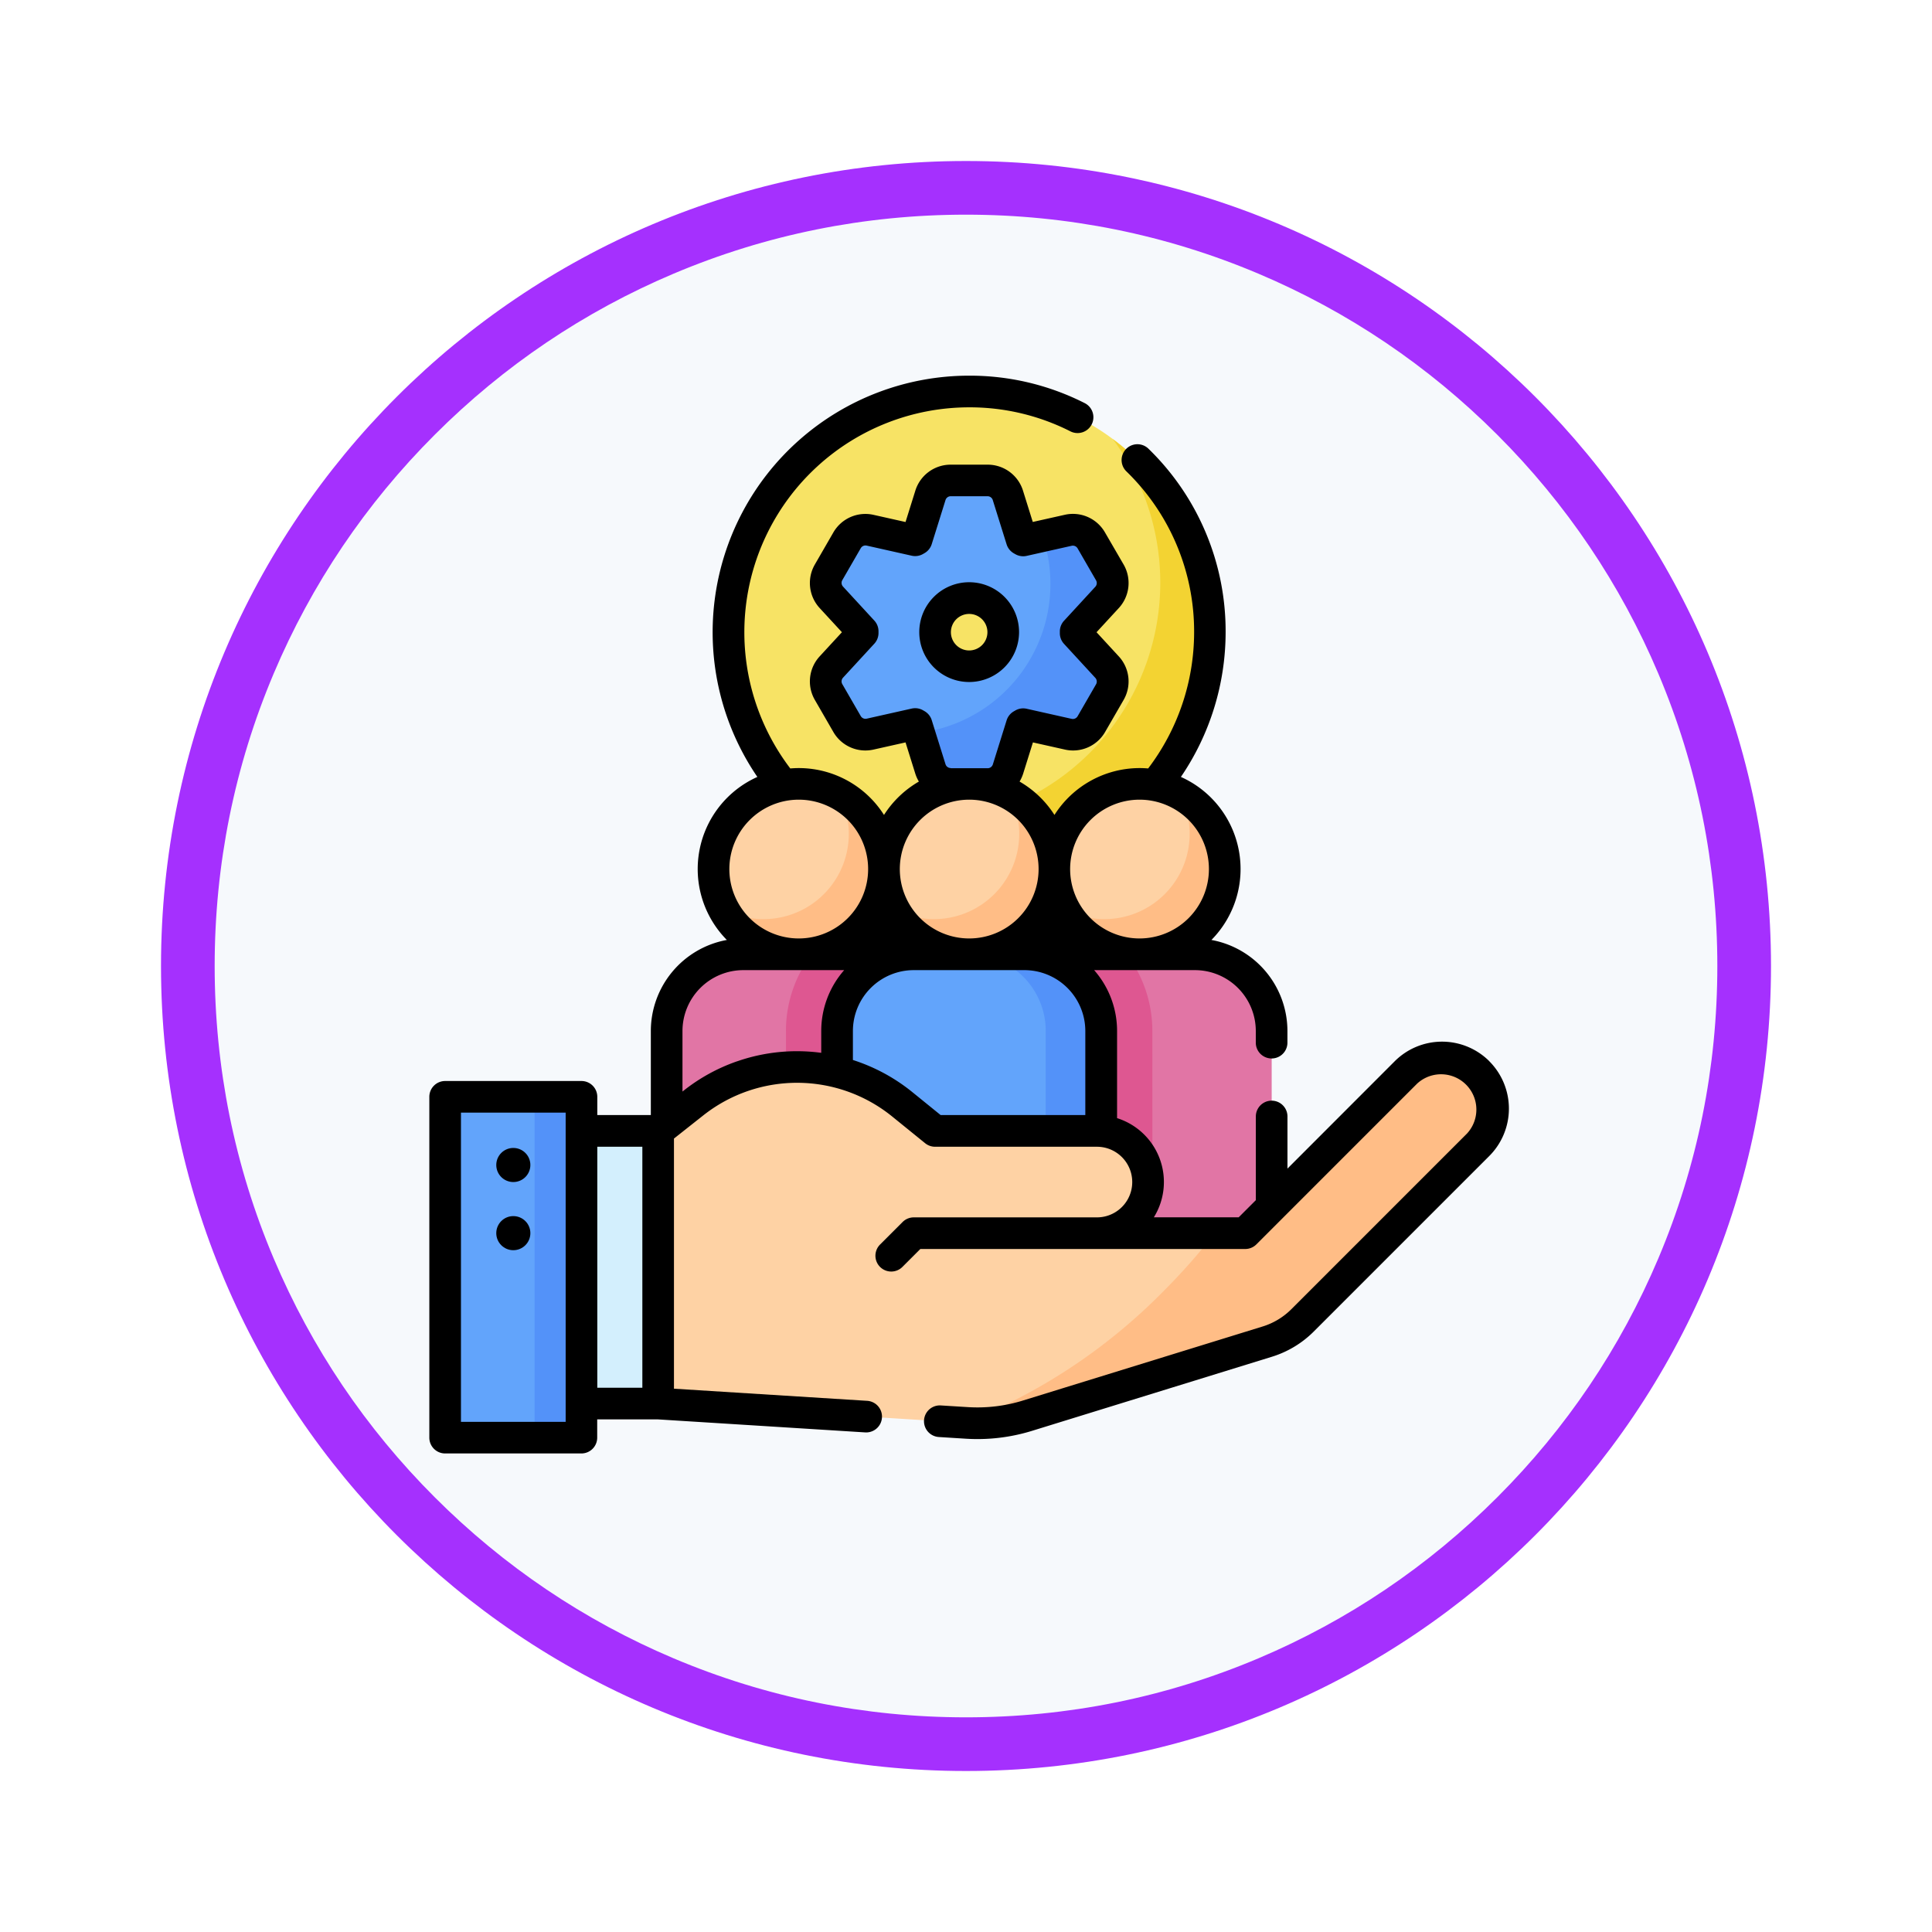 <svg xmlns="http://www.w3.org/2000/svg" xmlns:xlink="http://www.w3.org/1999/xlink" width="108" height="108" viewBox="0 0 108 108">
  <defs>
    <filter id="Trazado_982548" x="0" y="0" width="108" height="108" filterUnits="userSpaceOnUse">
      <feOffset dy="3" input="SourceAlpha"/>
      <feGaussianBlur stdDeviation="3" result="blur"/>
      <feFlood flood-opacity="0.161"/>
      <feComposite operator="in" in2="blur"/>
      <feComposite in="SourceGraphic"/>
    </filter>
  </defs>
  <g id="Grupo_1160833" data-name="Grupo 1160833" transform="translate(-201 -1754)">
    <g id="Grupo_1158958" data-name="Grupo 1158958" transform="translate(-419 -1280)">
      <g id="Grupo_1153335" data-name="Grupo 1153335" transform="translate(629 3040)">
        <g id="Grupo_1149263" data-name="Grupo 1149263" transform="translate(0)">
          <g transform="matrix(1, 0, 0, 1, -9, -6)" filter="url(#Trazado_982548)">
            <g id="Trazado_982548-2" data-name="Trazado 982548" transform="translate(9 6)" fill="#f6f9fc">
              <path d="M 45 88.5 C 39.127 88.5 33.43 87.35 28.068 85.082 C 22.889 82.891 18.236 79.755 14.241 75.759 C 10.245 71.764 7.109 67.111 4.918 61.932 C 2.65 56.57 1.5 50.873 1.5 45 C 1.5 39.127 2.65 33.43 4.918 28.068 C 7.109 22.889 10.245 18.236 14.241 14.241 C 18.236 10.245 22.889 7.109 28.068 4.918 C 33.43 2.65 39.127 1.5 45 1.5 C 50.873 1.5 56.57 2.65 61.932 4.918 C 67.111 7.109 71.764 10.245 75.759 14.241 C 79.755 18.236 82.891 22.889 85.082 28.068 C 87.35 33.43 88.5 39.127 88.5 45 C 88.5 50.873 87.35 56.57 85.082 61.932 C 82.891 67.111 79.755 71.764 75.759 75.759 C 71.764 79.755 67.111 82.891 61.932 85.082 C 56.57 87.35 50.873 88.5 45 88.5 Z" stroke="none"/>
              <path d="M 45 3 C 39.329 3 33.829 4.11 28.653 6.299 C 23.652 8.415 19.16 11.443 15.302 15.302 C 11.443 19.16 8.415 23.652 6.299 28.653 C 4.11 33.829 3 39.329 3 45 C 3 50.671 4.11 56.171 6.299 61.347 C 8.415 66.348 11.443 70.84 15.302 74.698 C 19.16 78.557 23.652 81.585 28.653 83.701 C 33.829 85.89 39.329 87 45 87 C 50.671 87 56.171 85.89 61.347 83.701 C 66.348 81.585 70.84 78.557 74.698 74.698 C 78.557 70.84 81.585 66.348 83.701 61.347 C 85.89 56.171 87 50.671 87 45 C 87 39.329 85.89 33.829 83.701 28.653 C 81.585 23.652 78.557 19.16 74.698 15.302 C 70.84 11.443 66.348 8.415 61.347 6.299 C 56.171 4.11 50.671 3 45 3 M 45 0 C 69.853 0 90 20.147 90 45 C 90 69.853 69.853 90 45 90 C 20.147 90 0 69.853 0 45 C 0 20.147 20.147 0 45 0 Z" stroke="none" fill="#a530fe"/>
            </g>
          </g>
        </g>
      </g>
    </g>
    <g id="gestion-de-equipos_4_" data-name="gestion-de-equipos (4)" transform="translate(225 1774.565)">
      <g id="Grupo_1160809" data-name="Grupo 1160809" transform="translate(16.721 1.319)">
        <g id="Grupo_1160804" data-name="Grupo 1160804">
          <circle id="Elipse_11830" data-name="Elipse 11830" cx="13.455" cy="13.455" r="13.455" fill="#f7e365"/>
        </g>
        <g id="Grupo_1160805" data-name="Grupo 1160805" transform="translate(2.656 2.656)">
          <path id="Trazado_995027" data-name="Trazado 995027" d="M183.212,30.468a13.456,13.456,0,0,1-18.827,18.827,13.456,13.456,0,1,0,18.827-18.827Z" transform="translate(-164.386 -30.468)" fill="#f3d332"/>
        </g>
        <g id="Grupo_1160808" data-name="Grupo 1160808" transform="translate(5.438 4.977)">
          <g id="Grupo_1160806" data-name="Grupo 1160806">
            <path id="Trazado_995028" data-name="Trazado 995028" d="M201.963,58.594l1.749-1.9a1.191,1.191,0,0,0,.155-1.4l-1.03-1.784a1.191,1.191,0,0,0-1.292-.566l-2.519.565-.08-.046L198.177,51a1.191,1.191,0,0,0-1.137-.836h-2.06a1.191,1.191,0,0,0-1.137.836l-.77,2.464-.08.046-2.519-.565a1.191,1.191,0,0,0-1.292.566l-1.03,1.784a1.191,1.191,0,0,0,.155,1.4l1.749,1.9v.092l-1.749,1.9a1.191,1.191,0,0,0-.155,1.4l1.03,1.784a1.191,1.191,0,0,0,1.292.567l2.519-.565.08.046.77,2.464a1.191,1.191,0,0,0,1.137.836h2.06a1.191,1.191,0,0,0,1.137-.836l.77-2.464.08-.046,2.519.565a1.191,1.191,0,0,0,1.292-.567l1.03-1.784a1.191,1.191,0,0,0-.155-1.4l-1.749-1.9v-.092Zm-5.953,1.951a1.905,1.905,0,1,1,1.905-1.905A1.905,1.905,0,0,1,196.011,60.545Z" transform="translate(-187.994 -50.161)" fill="#62a4fb"/>
          </g>
          <g id="Grupo_1160807" data-name="Grupo 1160807" transform="translate(5.22 2.752)">
            <path id="Trazado_995029" data-name="Trazado 995029" d="M241.031,79.28v-.092l1.75-1.9a1.191,1.191,0,0,0,.155-1.4l-1.03-1.784a1.191,1.191,0,0,0-1.292-.566l-1.43.321a8.388,8.388,0,0,1-6.9,11l.63,2.017a1.191,1.191,0,0,0,1.137.836h2.059a1.191,1.191,0,0,0,1.137-.836l.77-2.464.08-.046,2.519.565a1.191,1.191,0,0,0,1.292-.567l1.03-1.784a1.191,1.191,0,0,0-.155-1.4Z" transform="translate(-232.282 -73.507)" fill="#5392f9"/>
          </g>
        </g>
      </g>
      <g id="Grupo_1160825" data-name="Grupo 1160825" transform="translate(13.267 23.253)">
        <g id="Grupo_1160814" data-name="Grupo 1160814" transform="translate(19.054)">
          <g id="Grupo_1160810" data-name="Grupo 1160810" transform="translate(0 9.526)">
            <path id="Trazado_995030" data-name="Trazado 995030" d="M274.2,279.119v11.3h14.765v-11.3a4.287,4.287,0,0,0-4.287-4.287h-6.192A4.287,4.287,0,0,0,274.2,279.119Z" transform="translate(-274.198 -274.832)" fill="#e175a5"/>
          </g>
          <g id="Grupo_1160811" data-name="Grupo 1160811" transform="translate(0 9.526)">
            <path id="Trazado_995031" data-name="Trazado 995031" d="M282.294,279.118a7.107,7.107,0,0,0-1.433-4.287h-2.377a4.287,4.287,0,0,0-4.287,4.287v11.3h8.1Z" transform="translate(-274.198 -274.831)" fill="#de5791"/>
          </g>
          <g id="Grupo_1160812" data-name="Grupo 1160812" transform="translate(2.62)">
            <circle id="Elipse_11831" data-name="Elipse 11831" cx="4.763" cy="4.763" r="4.763" fill="#fed2a4"/>
          </g>
          <g id="Grupo_1160813" data-name="Grupo 1160813" transform="translate(3.179 0.559)">
            <path id="Trazado_995032" data-name="Trazado 995032" d="M307.607,198.759a4.763,4.763,0,0,1-6.443,6.443,4.763,4.763,0,1,0,6.443-6.443Z" transform="translate(-301.164 -198.759)" fill="#ffbd86"/>
          </g>
        </g>
        <g id="Grupo_1160819" data-name="Grupo 1160819">
          <g id="Grupo_1160815" data-name="Grupo 1160815" transform="translate(0 9.526)">
            <path id="Trazado_995033" data-name="Trazado 995033" d="M112.552,279.119v11.3h14.765v-11.3a4.287,4.287,0,0,0-4.287-4.287h-6.192A4.287,4.287,0,0,0,112.552,279.119Z" transform="translate(-112.552 -274.832)" fill="#e175a5"/>
          </g>
          <g id="Grupo_1160816" data-name="Grupo 1160816" transform="translate(6.669 9.526)">
            <path id="Trazado_995034" data-name="Trazado 995034" d="M177.226,290.421v-11.3a4.287,4.287,0,0,0-4.287-4.287h-2.377a7.107,7.107,0,0,0-1.433,4.287v11.3Z" transform="translate(-169.13 -274.832)" fill="#de5791"/>
          </g>
          <g id="Grupo_1160817" data-name="Grupo 1160817" transform="translate(2.62)">
            <circle id="Elipse_11832" data-name="Elipse 11832" cx="4.763" cy="4.763" r="4.763" fill="#fed2a4"/>
          </g>
          <g id="Grupo_1160818" data-name="Grupo 1160818" transform="translate(3.179 0.559)">
            <path id="Trazado_995035" data-name="Trazado 995035" d="M145.961,198.759a4.763,4.763,0,0,1-6.443,6.443,4.763,4.763,0,1,0,6.443-6.443Z" transform="translate(-139.518 -198.759)" fill="#ffbd86"/>
          </g>
        </g>
        <g id="Grupo_1160824" data-name="Grupo 1160824" transform="translate(9.527)">
          <g id="Grupo_1160820" data-name="Grupo 1160820" transform="translate(0 9.526)">
            <path id="Trazado_995036" data-name="Trazado 995036" d="M193.375,279.119v11.3H208.14v-11.3a4.287,4.287,0,0,0-4.287-4.287h-6.192A4.287,4.287,0,0,0,193.375,279.119Z" transform="translate(-193.375 -274.832)" fill="#62a4fb"/>
          </g>
          <g id="Grupo_1160821" data-name="Grupo 1160821" transform="translate(7.383 9.526)">
            <path id="Trazado_995037" data-name="Trazado 995037" d="M259.1,274.832h-3.1a4.287,4.287,0,0,1,4.287,4.287v11.3h3.1v-11.3A4.287,4.287,0,0,0,259.1,274.832Z" transform="translate(-256.007 -274.832)" fill="#5392f9"/>
          </g>
          <g id="Grupo_1160822" data-name="Grupo 1160822" transform="translate(2.62)">
            <circle id="Elipse_11833" data-name="Elipse 11833" cx="4.763" cy="4.763" r="4.763" fill="#fed2a4"/>
          </g>
          <g id="Grupo_1160823" data-name="Grupo 1160823" transform="translate(3.179 0.559)">
            <path id="Trazado_995038" data-name="Trazado 995038" d="M226.784,198.759a4.763,4.763,0,0,1-6.443,6.443,4.763,4.763,0,1,0,6.443-6.443Z" transform="translate(-220.341 -198.759)" fill="#ffbd86"/>
          </g>
        </g>
      </g>
      <g id="Grupo_1160831" data-name="Grupo 1160831" transform="translate(0.884 38.548)">
        <g id="Grupo_1160826" data-name="Grupo 1160826" transform="translate(7.621 4.105)">
          <path id="Trazado_995039" data-name="Trazado 995039" d="M72.152,358.6h4.287v15.242H72.152Z" transform="translate(-72.152 -358.597)" fill="#d3effd"/>
        </g>
        <g id="Grupo_1160827" data-name="Grupo 1160827" transform="translate(11.908)">
          <path id="Trazado_995040" data-name="Trazado 995040" d="M154.359,324.612a2.858,2.858,0,0,0-4.042,0l-8.983,8.983h-8.286a2.858,2.858,0,0,0,0-5.716H124l-1.836-1.488a9.334,9.334,0,0,0-11.663-.076l-1.981,1.564v15.242l17.248,1.082a9.526,9.526,0,0,0,3.407-.405l13.4-4.138a4.764,4.764,0,0,0,1.963-1.183l9.823-9.823A2.858,2.858,0,0,0,154.359,324.612Z" transform="translate(-108.519 -323.775)" fill="#fed2a4"/>
        </g>
        <g id="Grupo_1160828" data-name="Grupo 1160828" transform="translate(29.028)">
          <path id="Trazado_995041" data-name="Trazado 995041" d="M282.483,324.612a2.858,2.858,0,0,0-4.041,0l-8.983,8.983h-1.7a34.973,34.973,0,0,1-2.865,3.241,31.989,31.989,0,0,1-11.126,7.359l.128.008a9.525,9.525,0,0,0,3.407-.405l13.4-4.138a4.763,4.763,0,0,0,1.962-1.183l9.823-9.823A2.858,2.858,0,0,0,282.483,324.612Z" transform="translate(-253.763 -323.775)" fill="#ffbd86"/>
        </g>
        <g id="Grupo_1160829" data-name="Grupo 1160829" transform="translate(0 2.199)">
          <path id="Trazado_995042" data-name="Trazado 995042" d="M7.5,342.434h7.621v19.052H7.5Z" transform="translate(-7.5 -342.434)" fill="#62a4fb"/>
        </g>
        <g id="Grupo_1160830" data-name="Grupo 1160830" transform="translate(5.001 2.199)">
          <path id="Trazado_995043" data-name="Trazado 995043" d="M49.928,342.434h2.62v19.052h-2.62Z" transform="translate(-49.928 -342.434)" fill="#5392f9"/>
        </g>
      </g>
      <g id="Grupo_1160832" data-name="Grupo 1160832" transform="translate(0 0.435)">
        <circle id="Elipse_11834" data-name="Elipse 11834" cx="0.953" cy="0.953" r="0.953" transform="translate(3.742 43.171)"/>
        <circle id="Elipse_11835" data-name="Elipse 11835" cx="0.953" cy="0.953" r="0.953" transform="translate(3.742 46.981)"/>
        <path id="Trazado_995044" data-name="Trazado 995044" d="M237.922,101.215A2.789,2.789,0,1,0,235.132,104,2.792,2.792,0,0,0,237.922,101.215Zm-2.789,1.021a1.021,1.021,0,1,1,1.021-1.021A1.022,1.022,0,0,1,235.132,102.236Z" transform="translate(-204.956 -86.875)"/>
        <path id="Trazado_995045" data-name="Trazado 995045" d="M59.257,38.76a3.742,3.742,0,0,0-5.292,0l-5.995,6V41.847a.884.884,0,1,0-1.768,0v4.678l-.96.96H40.5a3.744,3.744,0,0,0-2.055-5.545V37.066a5.148,5.148,0,0,0-1.282-3.4H42.8a3.406,3.406,0,0,1,3.4,3.4v.654a.884.884,0,1,0,1.768,0v-.654a5.178,5.178,0,0,0-4.249-5.087,5.64,5.64,0,0,0-1.706-9.113,14.38,14.38,0,0,0,2.5-8.092A14.216,14.216,0,0,0,40.2,4.519a.884.884,0,0,0-1.235,1.266,12.461,12.461,0,0,1,3.787,8.991,12.6,12.6,0,0,1-2.569,7.616c-.157-.013-.315-.021-.475-.021a5.646,5.646,0,0,0-4.763,2.62,5.688,5.688,0,0,0-1.95-1.866,2.1,2.1,0,0,0,.2-.442l.546-1.747,1.786.4a2.066,2.066,0,0,0,2.251-.987l1.03-1.783a2.066,2.066,0,0,0-.271-2.443l-1.24-1.346,1.24-1.346a2.066,2.066,0,0,0,.271-2.443L37.77,9.2a2.066,2.066,0,0,0-2.251-.987l-1.786.4-.546-1.747a2.066,2.066,0,0,0-1.98-1.456h-2.06a2.066,2.066,0,0,0-1.98,1.456L26.62,8.616l-1.786-.4a2.066,2.066,0,0,0-2.251.987l-1.03,1.784a2.066,2.066,0,0,0,.271,2.443l1.24,1.346-1.24,1.346a2.066,2.066,0,0,0-.271,2.443l1.03,1.784a2.066,2.066,0,0,0,2.251.987l1.786-.4.546,1.747a2.093,2.093,0,0,0,.2.442,5.688,5.688,0,0,0-1.95,1.866,5.646,5.646,0,0,0-4.763-2.62c-.16,0-.318.008-.475.021a12.572,12.572,0,0,1,10-20.187,12.443,12.443,0,0,1,5.659,1.343.884.884,0,0,0,.8-1.578A14.194,14.194,0,0,0,30.177.435,14.341,14.341,0,0,0,18.337,22.866a5.641,5.641,0,0,0-1.706,9.113,5.178,5.178,0,0,0-4.249,5.087v4.7H9.389V40.748a.884.884,0,0,0-.884-.884H.884A.884.884,0,0,0,0,40.748V59.8a.884.884,0,0,0,.884.884H8.5a.884.884,0,0,0,.884-.884V58.779H12.77l11.594.728a.884.884,0,1,0,.111-1.765l-10.8-.678V43.081l1.645-1.3a8.449,8.449,0,0,1,10.557.07l1.836,1.488a.884.884,0,0,0,.556.2h9.05a1.974,1.974,0,0,1,0,3.948H27.081a.884.884,0,0,0-.625.259l-1.25,1.25a.884.884,0,1,0,1.25,1.25l.991-.991H45.608a.884.884,0,0,0,.625-.259l8.982-8.983A1.974,1.974,0,0,1,58.007,42.8l-9.823,9.823a3.891,3.891,0,0,1-1.6.963l-13.4,4.139a8.6,8.6,0,0,1-3.09.368L28.592,58a.884.884,0,0,0-.111,1.765l1.5.094q.329.021.657.021a10.346,10.346,0,0,0,3.066-.464l13.4-4.139a5.666,5.666,0,0,0,2.327-1.4l9.823-9.823a3.747,3.747,0,0,0,0-5.293ZM39.7,24.137a3.879,3.879,0,1,1-3.879,3.879A3.883,3.883,0,0,1,39.7,24.137ZM29.147,22.369a.305.305,0,0,1-.293-.215l-.77-2.464a.884.884,0,0,0-.4-.5l-.08-.046a.884.884,0,0,0-.636-.1l-2.519.565a.306.306,0,0,1-.333-.146l-1.03-1.784a.305.305,0,0,1,.04-.361l1.749-1.9a.884.884,0,0,0,.234-.6v-.092a.884.884,0,0,0-.234-.6l-1.749-1.9a.305.305,0,0,1-.04-.361l1.03-1.784a.306.306,0,0,1,.333-.146l2.519.565a.883.883,0,0,0,.636-.1l.08-.046a.884.884,0,0,0,.4-.5l.77-2.464a.305.305,0,0,1,.293-.215h2.06A.305.305,0,0,1,31.5,7.4l.77,2.464a.883.883,0,0,0,.4.5l.081.046a.884.884,0,0,0,.636.1l2.519-.565a.305.305,0,0,1,.333.146l1.03,1.784a.306.306,0,0,1-.04.361l-1.749,1.9a.884.884,0,0,0-.234.6v.092a.884.884,0,0,0,.234.6l1.749,1.9a.306.306,0,0,1,.04.361l-1.03,1.784a.306.306,0,0,1-.333.146l-2.519-.565a.883.883,0,0,0-.635.1l-.081.047a.884.884,0,0,0-.4.5l-.77,2.464a.306.306,0,0,1-.293.215h-2.06Zm1.03,1.768A3.879,3.879,0,1,1,26.3,28.016a3.883,3.883,0,0,1,3.879-3.879Zm-9.527,0a3.879,3.879,0,1,1-3.879,3.879,3.883,3.883,0,0,1,3.879-3.879ZM7.621,58.916H1.768V41.632H7.621ZM9.389,43.537h2.519V57.011H9.389Zm7.816-4.775a10.192,10.192,0,0,0-2.979,1.632l-.075.059V37.066a3.406,3.406,0,0,1,3.4-3.4h5.639a5.148,5.148,0,0,0-1.282,3.4v1.223a10.168,10.168,0,0,0-4.7.474Zm9.787,1.716a10.222,10.222,0,0,0-3.314-1.789V37.066a3.406,3.406,0,0,1,3.4-3.4h6.192a3.407,3.407,0,0,1,3.4,3.4v4.7h-8.09Z" transform="translate(0 -0.435)"/>
      </g>
    </g>
  </g>
</svg>
